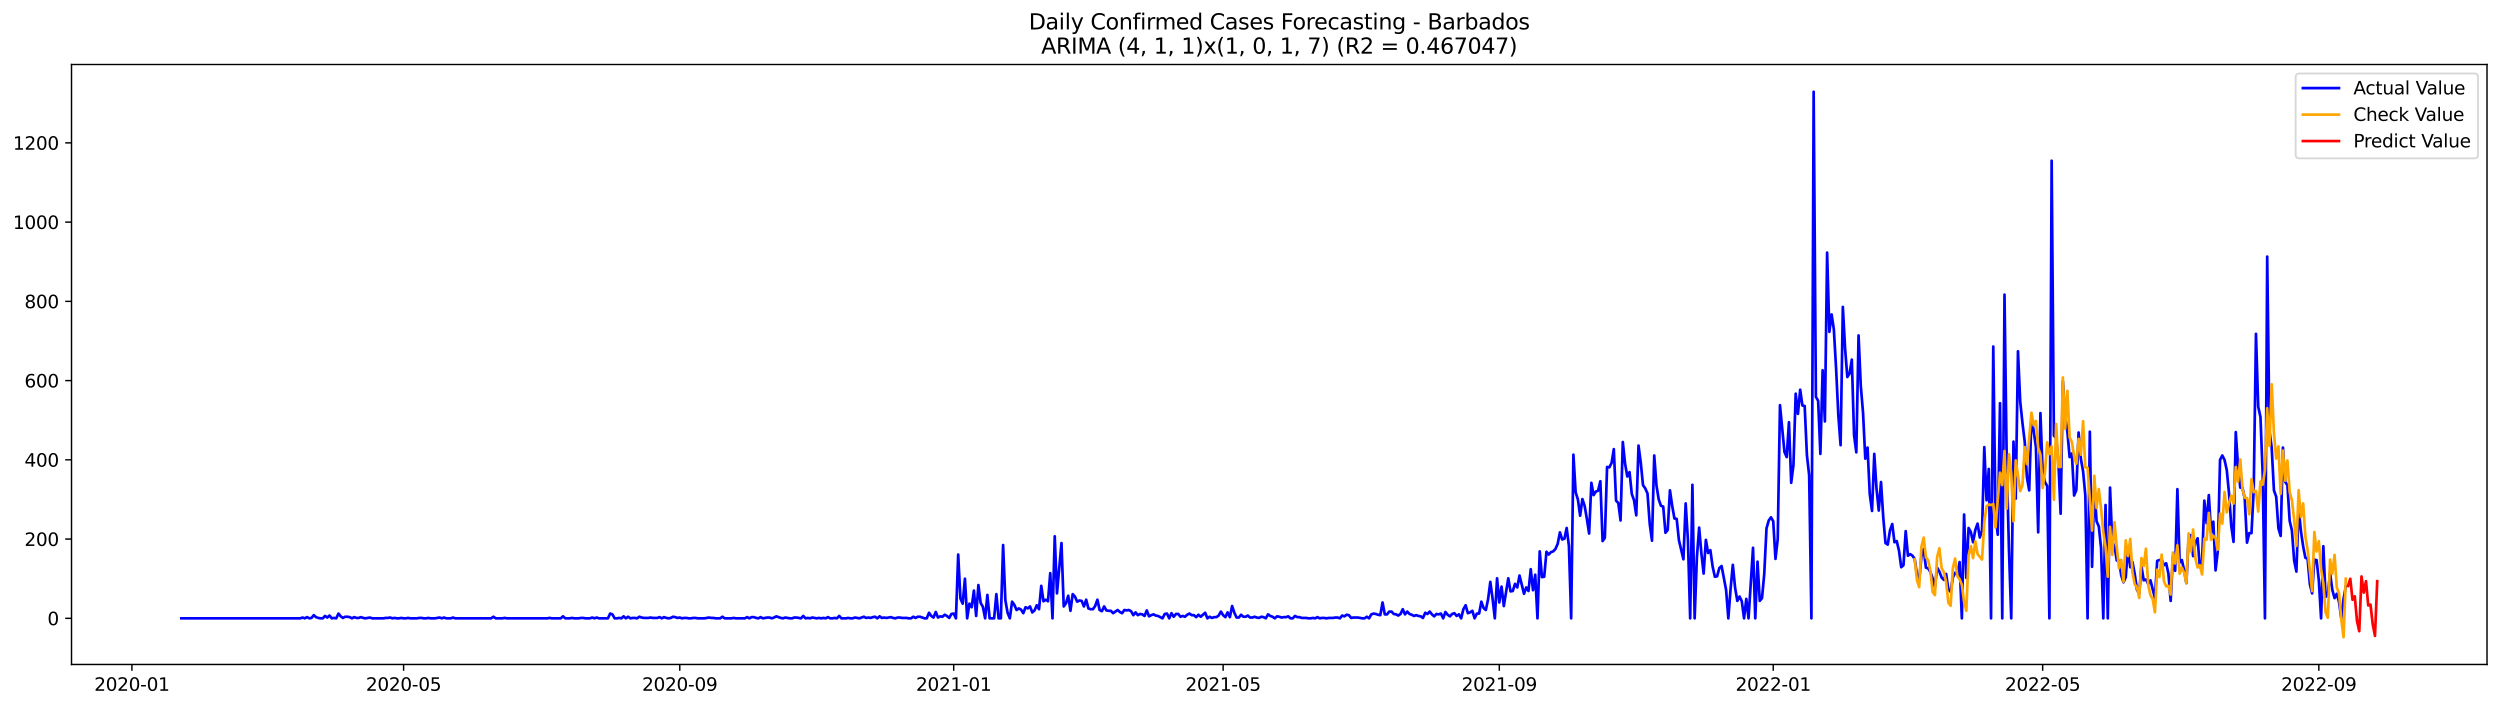 <?xml version="1.0" encoding="utf-8" standalone="no"?>
<!DOCTYPE svg PUBLIC "-//W3C//DTD SVG 1.1//EN"
  "http://www.w3.org/Graphics/SVG/1.1/DTD/svg11.dtd">
<svg xmlns:xlink="http://www.w3.org/1999/xlink" width="1386.05pt" height="392.274pt" viewBox="0 0 1386.05 392.274" xmlns="http://www.w3.org/2000/svg" version="1.1">
 <defs>
  <style type="text/css">*{stroke-linejoin: round; stroke-linecap: butt}</style>
 </defs>
 <g id="figure_1">
  <g id="patch_1">
   <path d="M 0 392.274 
L 1386.05 392.274 
L 1386.05 0 
L 0 0 
z
" style="fill: #ffffff"/>
  </g>
  <g id="axes_1">
   <g id="patch_2">
    <path d="M 39.65 368.396 
L 1378.85 368.396 
L 1378.85 35.755 
L 39.65 35.755 
z
" style="fill: #ffffff"/>
   </g>
   <g id="matplotlib.axis_1">
    <g id="xtick_1">
     <g id="line2d_1">
      <defs>
       <path id="mc0436570ff" d="M 0 0 
L 0 3.5 
" style="stroke: #000000; stroke-width: 0.8"/>
      </defs>
      <g>
       <use xlink:href="#mc0436570ff" x="73.136" y="368.396" style="stroke: #000000; stroke-width: 0.8"/>
      </g>
     </g>
     <g id="text_1">
      <!-- 2020-01 -->
      <g transform="translate(52.245 382.994)scale(0.1 -0.1)">
       <defs>
        <path id="DejaVuSans-32" d="M 1228 531 
L 3431 531 
L 3431 0 
L 469 0 
L 469 531 
Q 828 903 1448 1529 
Q 2069 2156 2228 2338 
Q 2531 2678 2651 2914 
Q 2772 3150 2772 3378 
Q 2772 3750 2511 3984 
Q 2250 4219 1831 4219 
Q 1534 4219 1204 4116 
Q 875 4013 500 3803 
L 500 4441 
Q 881 4594 1212 4672 
Q 1544 4750 1819 4750 
Q 2544 4750 2975 4387 
Q 3406 4025 3406 3419 
Q 3406 3131 3298 2873 
Q 3191 2616 2906 2266 
Q 2828 2175 2409 1742 
Q 1991 1309 1228 531 
z
" transform="scale(0.016)"/>
        <path id="DejaVuSans-30" d="M 2034 4250 
Q 1547 4250 1301 3770 
Q 1056 3291 1056 2328 
Q 1056 1369 1301 889 
Q 1547 409 2034 409 
Q 2525 409 2770 889 
Q 3016 1369 3016 2328 
Q 3016 3291 2770 3770 
Q 2525 4250 2034 4250 
z
M 2034 4750 
Q 2819 4750 3233 4129 
Q 3647 3509 3647 2328 
Q 3647 1150 3233 529 
Q 2819 -91 2034 -91 
Q 1250 -91 836 529 
Q 422 1150 422 2328 
Q 422 3509 836 4129 
Q 1250 4750 2034 4750 
z
" transform="scale(0.016)"/>
        <path id="DejaVuSans-2d" d="M 313 2009 
L 1997 2009 
L 1997 1497 
L 313 1497 
L 313 2009 
z
" transform="scale(0.016)"/>
        <path id="DejaVuSans-31" d="M 794 531 
L 1825 531 
L 1825 4091 
L 703 3866 
L 703 4441 
L 1819 4666 
L 2450 4666 
L 2450 531 
L 3481 531 
L 3481 0 
L 794 0 
L 794 531 
z
" transform="scale(0.016)"/>
       </defs>
       <use xlink:href="#DejaVuSans-32"/>
       <use xlink:href="#DejaVuSans-30" x="63.623"/>
       <use xlink:href="#DejaVuSans-32" x="127.246"/>
       <use xlink:href="#DejaVuSans-30" x="190.869"/>
       <use xlink:href="#DejaVuSans-2d" x="254.492"/>
       <use xlink:href="#DejaVuSans-30" x="290.576"/>
       <use xlink:href="#DejaVuSans-31" x="354.199"/>
      </g>
     </g>
    </g>
    <g id="xtick_2">
     <g id="line2d_2">
      <g>
       <use xlink:href="#mc0436570ff" x="223.762" y="368.396" style="stroke: #000000; stroke-width: 0.8"/>
      </g>
     </g>
     <g id="text_2">
      <!-- 2020-05 -->
      <g transform="translate(202.871 382.994)scale(0.1 -0.1)">
       <defs>
        <path id="DejaVuSans-35" d="M 691 4666 
L 3169 4666 
L 3169 4134 
L 1269 4134 
L 1269 2991 
Q 1406 3038 1543 3061 
Q 1681 3084 1819 3084 
Q 2600 3084 3056 2656 
Q 3513 2228 3513 1497 
Q 3513 744 3044 326 
Q 2575 -91 1722 -91 
Q 1428 -91 1123 -41 
Q 819 9 494 109 
L 494 744 
Q 775 591 1075 516 
Q 1375 441 1709 441 
Q 2250 441 2565 725 
Q 2881 1009 2881 1497 
Q 2881 1984 2565 2268 
Q 2250 2553 1709 2553 
Q 1456 2553 1204 2497 
Q 953 2441 691 2322 
L 691 4666 
z
" transform="scale(0.016)"/>
       </defs>
       <use xlink:href="#DejaVuSans-32"/>
       <use xlink:href="#DejaVuSans-30" x="63.623"/>
       <use xlink:href="#DejaVuSans-32" x="127.246"/>
       <use xlink:href="#DejaVuSans-30" x="190.869"/>
       <use xlink:href="#DejaVuSans-2d" x="254.492"/>
       <use xlink:href="#DejaVuSans-30" x="290.576"/>
       <use xlink:href="#DejaVuSans-35" x="354.199"/>
      </g>
     </g>
    </g>
    <g id="xtick_3">
     <g id="line2d_3">
      <g>
       <use xlink:href="#mc0436570ff" x="376.877" y="368.396" style="stroke: #000000; stroke-width: 0.8"/>
      </g>
     </g>
     <g id="text_3">
      <!-- 2020-09 -->
      <g transform="translate(355.986 382.994)scale(0.1 -0.1)">
       <defs>
        <path id="DejaVuSans-39" d="M 703 97 
L 703 672 
Q 941 559 1184 500 
Q 1428 441 1663 441 
Q 2288 441 2617 861 
Q 2947 1281 2994 2138 
Q 2813 1869 2534 1725 
Q 2256 1581 1919 1581 
Q 1219 1581 811 2004 
Q 403 2428 403 3163 
Q 403 3881 828 4315 
Q 1253 4750 1959 4750 
Q 2769 4750 3195 4129 
Q 3622 3509 3622 2328 
Q 3622 1225 3098 567 
Q 2575 -91 1691 -91 
Q 1453 -91 1209 -44 
Q 966 3 703 97 
z
M 1959 2075 
Q 2384 2075 2632 2365 
Q 2881 2656 2881 3163 
Q 2881 3666 2632 3958 
Q 2384 4250 1959 4250 
Q 1534 4250 1286 3958 
Q 1038 3666 1038 3163 
Q 1038 2656 1286 2365 
Q 1534 2075 1959 2075 
z
" transform="scale(0.016)"/>
       </defs>
       <use xlink:href="#DejaVuSans-32"/>
       <use xlink:href="#DejaVuSans-30" x="63.623"/>
       <use xlink:href="#DejaVuSans-32" x="127.246"/>
       <use xlink:href="#DejaVuSans-30" x="190.869"/>
       <use xlink:href="#DejaVuSans-2d" x="254.492"/>
       <use xlink:href="#DejaVuSans-30" x="290.576"/>
       <use xlink:href="#DejaVuSans-39" x="354.199"/>
      </g>
     </g>
    </g>
    <g id="xtick_4">
     <g id="line2d_4">
      <g>
       <use xlink:href="#mc0436570ff" x="528.748" y="368.396" style="stroke: #000000; stroke-width: 0.8"/>
      </g>
     </g>
     <g id="text_4">
      <!-- 2021-01 -->
      <g transform="translate(507.857 382.994)scale(0.1 -0.1)">
       <use xlink:href="#DejaVuSans-32"/>
       <use xlink:href="#DejaVuSans-30" x="63.623"/>
       <use xlink:href="#DejaVuSans-32" x="127.246"/>
       <use xlink:href="#DejaVuSans-31" x="190.869"/>
       <use xlink:href="#DejaVuSans-2d" x="254.492"/>
       <use xlink:href="#DejaVuSans-30" x="290.576"/>
       <use xlink:href="#DejaVuSans-31" x="354.199"/>
      </g>
     </g>
    </g>
    <g id="xtick_5">
     <g id="line2d_5">
      <g>
       <use xlink:href="#mc0436570ff" x="678.129" y="368.396" style="stroke: #000000; stroke-width: 0.8"/>
      </g>
     </g>
     <g id="text_5">
      <!-- 2021-05 -->
      <g transform="translate(657.238 382.994)scale(0.1 -0.1)">
       <use xlink:href="#DejaVuSans-32"/>
       <use xlink:href="#DejaVuSans-30" x="63.623"/>
       <use xlink:href="#DejaVuSans-32" x="127.246"/>
       <use xlink:href="#DejaVuSans-31" x="190.869"/>
       <use xlink:href="#DejaVuSans-2d" x="254.492"/>
       <use xlink:href="#DejaVuSans-30" x="290.576"/>
       <use xlink:href="#DejaVuSans-35" x="354.199"/>
      </g>
     </g>
    </g>
    <g id="xtick_6">
     <g id="line2d_6">
      <g>
       <use xlink:href="#mc0436570ff" x="831.244" y="368.396" style="stroke: #000000; stroke-width: 0.8"/>
      </g>
     </g>
     <g id="text_6">
      <!-- 2021-09 -->
      <g transform="translate(810.353 382.994)scale(0.1 -0.1)">
       <use xlink:href="#DejaVuSans-32"/>
       <use xlink:href="#DejaVuSans-30" x="63.623"/>
       <use xlink:href="#DejaVuSans-32" x="127.246"/>
       <use xlink:href="#DejaVuSans-31" x="190.869"/>
       <use xlink:href="#DejaVuSans-2d" x="254.492"/>
       <use xlink:href="#DejaVuSans-30" x="290.576"/>
       <use xlink:href="#DejaVuSans-39" x="354.199"/>
      </g>
     </g>
    </g>
    <g id="xtick_7">
     <g id="line2d_7">
      <g>
       <use xlink:href="#mc0436570ff" x="983.115" y="368.396" style="stroke: #000000; stroke-width: 0.8"/>
      </g>
     </g>
     <g id="text_7">
      <!-- 2022-01 -->
      <g transform="translate(962.224 382.994)scale(0.1 -0.1)">
       <use xlink:href="#DejaVuSans-32"/>
       <use xlink:href="#DejaVuSans-30" x="63.623"/>
       <use xlink:href="#DejaVuSans-32" x="127.246"/>
       <use xlink:href="#DejaVuSans-32" x="190.869"/>
       <use xlink:href="#DejaVuSans-2d" x="254.492"/>
       <use xlink:href="#DejaVuSans-30" x="290.576"/>
       <use xlink:href="#DejaVuSans-31" x="354.199"/>
      </g>
     </g>
    </g>
    <g id="xtick_8">
     <g id="line2d_8">
      <g>
       <use xlink:href="#mc0436570ff" x="1132.496" y="368.396" style="stroke: #000000; stroke-width: 0.8"/>
      </g>
     </g>
     <g id="text_8">
      <!-- 2022-05 -->
      <g transform="translate(1111.605 382.994)scale(0.1 -0.1)">
       <use xlink:href="#DejaVuSans-32"/>
       <use xlink:href="#DejaVuSans-30" x="63.623"/>
       <use xlink:href="#DejaVuSans-32" x="127.246"/>
       <use xlink:href="#DejaVuSans-32" x="190.869"/>
       <use xlink:href="#DejaVuSans-2d" x="254.492"/>
       <use xlink:href="#DejaVuSans-30" x="290.576"/>
       <use xlink:href="#DejaVuSans-35" x="354.199"/>
      </g>
     </g>
    </g>
    <g id="xtick_9">
     <g id="line2d_9">
      <g>
       <use xlink:href="#mc0436570ff" x="1285.611" y="368.396" style="stroke: #000000; stroke-width: 0.8"/>
      </g>
     </g>
     <g id="text_9">
      <!-- 2022-09 -->
      <g transform="translate(1264.72 382.994)scale(0.1 -0.1)">
       <use xlink:href="#DejaVuSans-32"/>
       <use xlink:href="#DejaVuSans-30" x="63.623"/>
       <use xlink:href="#DejaVuSans-32" x="127.246"/>
       <use xlink:href="#DejaVuSans-32" x="190.869"/>
       <use xlink:href="#DejaVuSans-2d" x="254.492"/>
       <use xlink:href="#DejaVuSans-30" x="290.576"/>
       <use xlink:href="#DejaVuSans-39" x="354.199"/>
      </g>
     </g>
    </g>
   </g>
   <g id="matplotlib.axis_2">
    <g id="ytick_1">
     <g id="line2d_10">
      <defs>
       <path id="m253ad027bd" d="M 0 0 
L -3.5 0 
" style="stroke: #000000; stroke-width: 0.8"/>
      </defs>
      <g>
       <use xlink:href="#m253ad027bd" x="39.65" y="342.812" style="stroke: #000000; stroke-width: 0.8"/>
      </g>
     </g>
     <g id="text_10">
      <!-- 0 -->
      <g transform="translate(26.288 346.612)scale(0.1 -0.1)">
       <use xlink:href="#DejaVuSans-30"/>
      </g>
     </g>
    </g>
    <g id="ytick_2">
     <g id="line2d_11">
      <g>
       <use xlink:href="#m253ad027bd" x="39.65" y="298.879" style="stroke: #000000; stroke-width: 0.8"/>
      </g>
     </g>
     <g id="text_11">
      <!-- 200 -->
      <g transform="translate(13.562 302.678)scale(0.1 -0.1)">
       <use xlink:href="#DejaVuSans-32"/>
       <use xlink:href="#DejaVuSans-30" x="63.623"/>
       <use xlink:href="#DejaVuSans-30" x="127.246"/>
      </g>
     </g>
    </g>
    <g id="ytick_3">
     <g id="line2d_12">
      <g>
       <use xlink:href="#m253ad027bd" x="39.65" y="254.946" style="stroke: #000000; stroke-width: 0.8"/>
      </g>
     </g>
     <g id="text_12">
      <!-- 400 -->
      <g transform="translate(13.562 258.745)scale(0.1 -0.1)">
       <defs>
        <path id="DejaVuSans-34" d="M 2419 4116 
L 825 1625 
L 2419 1625 
L 2419 4116 
z
M 2253 4666 
L 3047 4666 
L 3047 1625 
L 3713 1625 
L 3713 1100 
L 3047 1100 
L 3047 0 
L 2419 0 
L 2419 1100 
L 313 1100 
L 313 1709 
L 2253 4666 
z
" transform="scale(0.016)"/>
       </defs>
       <use xlink:href="#DejaVuSans-34"/>
       <use xlink:href="#DejaVuSans-30" x="63.623"/>
       <use xlink:href="#DejaVuSans-30" x="127.246"/>
      </g>
     </g>
    </g>
    <g id="ytick_4">
     <g id="line2d_13">
      <g>
       <use xlink:href="#m253ad027bd" x="39.65" y="211.012" style="stroke: #000000; stroke-width: 0.8"/>
      </g>
     </g>
     <g id="text_13">
      <!-- 600 -->
      <g transform="translate(13.562 214.812)scale(0.1 -0.1)">
       <defs>
        <path id="DejaVuSans-36" d="M 2113 2584 
Q 1688 2584 1439 2293 
Q 1191 2003 1191 1497 
Q 1191 994 1439 701 
Q 1688 409 2113 409 
Q 2538 409 2786 701 
Q 3034 994 3034 1497 
Q 3034 2003 2786 2293 
Q 2538 2584 2113 2584 
z
M 3366 4563 
L 3366 3988 
Q 3128 4100 2886 4159 
Q 2644 4219 2406 4219 
Q 1781 4219 1451 3797 
Q 1122 3375 1075 2522 
Q 1259 2794 1537 2939 
Q 1816 3084 2150 3084 
Q 2853 3084 3261 2657 
Q 3669 2231 3669 1497 
Q 3669 778 3244 343 
Q 2819 -91 2113 -91 
Q 1303 -91 875 529 
Q 447 1150 447 2328 
Q 447 3434 972 4092 
Q 1497 4750 2381 4750 
Q 2619 4750 2861 4703 
Q 3103 4656 3366 4563 
z
" transform="scale(0.016)"/>
       </defs>
       <use xlink:href="#DejaVuSans-36"/>
       <use xlink:href="#DejaVuSans-30" x="63.623"/>
       <use xlink:href="#DejaVuSans-30" x="127.246"/>
      </g>
     </g>
    </g>
    <g id="ytick_5">
     <g id="line2d_14">
      <g>
       <use xlink:href="#m253ad027bd" x="39.65" y="167.079" style="stroke: #000000; stroke-width: 0.8"/>
      </g>
     </g>
     <g id="text_14">
      <!-- 800 -->
      <g transform="translate(13.562 170.878)scale(0.1 -0.1)">
       <defs>
        <path id="DejaVuSans-38" d="M 2034 2216 
Q 1584 2216 1326 1975 
Q 1069 1734 1069 1313 
Q 1069 891 1326 650 
Q 1584 409 2034 409 
Q 2484 409 2743 651 
Q 3003 894 3003 1313 
Q 3003 1734 2745 1975 
Q 2488 2216 2034 2216 
z
M 1403 2484 
Q 997 2584 770 2862 
Q 544 3141 544 3541 
Q 544 4100 942 4425 
Q 1341 4750 2034 4750 
Q 2731 4750 3128 4425 
Q 3525 4100 3525 3541 
Q 3525 3141 3298 2862 
Q 3072 2584 2669 2484 
Q 3125 2378 3379 2068 
Q 3634 1759 3634 1313 
Q 3634 634 3220 271 
Q 2806 -91 2034 -91 
Q 1263 -91 848 271 
Q 434 634 434 1313 
Q 434 1759 690 2068 
Q 947 2378 1403 2484 
z
M 1172 3481 
Q 1172 3119 1398 2916 
Q 1625 2713 2034 2713 
Q 2441 2713 2670 2916 
Q 2900 3119 2900 3481 
Q 2900 3844 2670 4047 
Q 2441 4250 2034 4250 
Q 1625 4250 1398 4047 
Q 1172 3844 1172 3481 
z
" transform="scale(0.016)"/>
       </defs>
       <use xlink:href="#DejaVuSans-38"/>
       <use xlink:href="#DejaVuSans-30" x="63.623"/>
       <use xlink:href="#DejaVuSans-30" x="127.246"/>
      </g>
     </g>
    </g>
    <g id="ytick_6">
     <g id="line2d_15">
      <g>
       <use xlink:href="#m253ad027bd" x="39.65" y="123.146" style="stroke: #000000; stroke-width: 0.8"/>
      </g>
     </g>
     <g id="text_15">
      <!-- 1000 -->
      <g transform="translate(7.2 126.945)scale(0.1 -0.1)">
       <use xlink:href="#DejaVuSans-31"/>
       <use xlink:href="#DejaVuSans-30" x="63.623"/>
       <use xlink:href="#DejaVuSans-30" x="127.246"/>
       <use xlink:href="#DejaVuSans-30" x="190.869"/>
      </g>
     </g>
    </g>
    <g id="ytick_7">
     <g id="line2d_16">
      <g>
       <use xlink:href="#m253ad027bd" x="39.65" y="79.212" style="stroke: #000000; stroke-width: 0.8"/>
      </g>
     </g>
     <g id="text_16">
      <!-- 1200 -->
      <g transform="translate(7.2 83.012)scale(0.1 -0.1)">
       <use xlink:href="#DejaVuSans-31"/>
       <use xlink:href="#DejaVuSans-32" x="63.623"/>
       <use xlink:href="#DejaVuSans-30" x="127.246"/>
       <use xlink:href="#DejaVuSans-30" x="190.869"/>
      </g>
     </g>
    </g>
   </g>
   <g id="line2d_17">
    <path d="M 100.523 342.812 
L 166.499 342.812 
L 167.744 342.373 
L 168.989 342.812 
L 170.234 342.153 
L 171.479 342.812 
L 172.724 342.593 
L 173.968 341.055 
L 175.213 342.153 
L 176.458 342.593 
L 177.703 342.812 
L 178.948 342.812 
L 180.193 341.494 
L 181.437 342.373 
L 182.682 341.275 
L 183.927 342.812 
L 185.172 342.593 
L 186.417 342.812 
L 187.662 340.176 
L 188.906 341.714 
L 190.151 342.593 
L 191.396 341.934 
L 192.641 341.934 
L 193.886 342.153 
L 195.131 342.812 
L 196.375 342.153 
L 197.62 342.593 
L 198.865 342.593 
L 200.11 342.153 
L 201.355 342.593 
L 202.6 342.812 
L 205.089 342.373 
L 206.334 342.812 
L 212.558 342.812 
L 213.803 342.593 
L 215.048 342.593 
L 216.293 342.373 
L 217.538 342.812 
L 218.783 342.593 
L 220.027 342.812 
L 221.272 342.812 
L 222.517 342.593 
L 223.762 342.812 
L 225.007 342.812 
L 226.252 342.593 
L 227.497 342.812 
L 231.231 342.812 
L 232.476 342.593 
L 233.721 342.593 
L 234.966 342.812 
L 236.21 342.812 
L 237.455 342.593 
L 238.7 342.812 
L 241.19 342.812 
L 243.679 342.373 
L 244.924 342.812 
L 246.169 342.373 
L 247.414 342.812 
L 249.904 342.812 
L 251.148 342.373 
L 252.393 342.812 
L 272.311 342.812 
L 273.556 341.934 
L 274.8 342.812 
L 278.535 342.812 
L 279.78 342.593 
L 281.025 342.812 
L 303.432 342.812 
L 304.677 342.593 
L 305.921 342.812 
L 310.901 342.812 
L 312.146 341.714 
L 313.391 342.812 
L 315.88 342.812 
L 317.125 342.593 
L 318.37 342.812 
L 320.86 342.812 
L 322.104 342.593 
L 323.349 342.593 
L 324.594 342.812 
L 327.084 342.812 
L 328.329 342.373 
L 329.573 342.812 
L 330.818 342.373 
L 332.063 342.812 
L 337.043 342.812 
L 338.287 340.176 
L 339.532 340.616 
L 340.777 342.812 
L 342.022 342.812 
L 343.267 342.593 
L 344.512 342.812 
L 345.756 341.714 
L 347.001 342.812 
L 348.246 341.934 
L 349.491 342.812 
L 350.736 342.593 
L 351.981 342.593 
L 353.225 342.812 
L 354.47 341.934 
L 355.715 342.373 
L 356.96 342.593 
L 359.45 342.593 
L 360.695 342.373 
L 361.939 342.593 
L 364.429 342.593 
L 365.674 342.153 
L 366.919 342.812 
L 368.164 342.153 
L 369.408 342.593 
L 370.653 342.812 
L 371.898 342.593 
L 373.143 341.934 
L 374.388 342.153 
L 375.633 342.593 
L 376.877 342.373 
L 378.122 342.812 
L 379.367 342.593 
L 380.612 342.593 
L 381.857 342.812 
L 383.102 342.812 
L 384.346 342.593 
L 385.591 342.593 
L 386.836 342.812 
L 390.571 342.812 
L 393.06 342.373 
L 394.305 342.593 
L 395.55 342.593 
L 396.795 342.812 
L 399.285 342.812 
L 400.529 341.934 
L 401.774 342.812 
L 405.509 342.812 
L 406.754 342.593 
L 407.998 342.812 
L 412.978 342.812 
L 414.223 342.153 
L 415.468 342.812 
L 416.712 342.153 
L 417.957 342.153 
L 419.202 342.593 
L 420.447 342.812 
L 421.692 342.153 
L 422.937 342.812 
L 425.426 342.373 
L 426.671 342.373 
L 427.916 342.812 
L 429.161 342.373 
L 430.406 341.714 
L 432.895 342.593 
L 434.14 342.812 
L 435.385 342.373 
L 437.875 342.812 
L 439.119 342.812 
L 440.364 342.373 
L 441.609 342.373 
L 444.099 342.812 
L 445.344 341.494 
L 446.589 342.812 
L 447.833 342.593 
L 449.078 342.812 
L 450.323 342.373 
L 452.813 342.812 
L 454.058 342.593 
L 455.302 342.812 
L 456.547 342.593 
L 457.792 342.812 
L 459.037 342.153 
L 460.282 342.812 
L 461.527 342.812 
L 462.771 342.593 
L 464.016 342.812 
L 465.261 341.494 
L 466.506 342.812 
L 468.996 342.812 
L 470.241 342.593 
L 471.485 342.812 
L 472.73 342.812 
L 473.975 342.373 
L 476.465 342.812 
L 478.954 341.934 
L 480.199 342.593 
L 481.444 342.373 
L 482.689 342.593 
L 483.934 342.153 
L 485.179 341.934 
L 486.423 342.812 
L 487.668 341.714 
L 488.913 342.593 
L 490.158 342.373 
L 491.403 342.593 
L 493.892 342.153 
L 495.137 342.593 
L 496.382 342.812 
L 497.627 342.373 
L 498.872 342.373 
L 500.117 342.593 
L 502.606 342.593 
L 503.851 342.812 
L 505.096 342.812 
L 506.341 341.934 
L 507.586 342.593 
L 508.831 341.934 
L 510.075 341.934 
L 512.565 342.812 
L 513.81 342.812 
L 515.055 339.737 
L 516.3 341.494 
L 517.544 342.373 
L 518.789 339.298 
L 520.034 342.373 
L 521.279 341.714 
L 522.524 341.934 
L 523.769 340.835 
L 525.014 341.494 
L 526.258 342.593 
L 527.503 340.396 
L 528.748 340.176 
L 529.993 342.812 
L 531.238 307.446 
L 532.483 331.829 
L 533.727 334.685 
L 534.972 320.846 
L 536.217 342.812 
L 537.462 334.685 
L 538.707 336.662 
L 539.952 327.436 
L 541.196 341.494 
L 542.441 324.36 
L 543.686 334.245 
L 544.931 336.442 
L 546.176 342.812 
L 547.421 329.852 
L 548.666 342.812 
L 551.155 342.812 
L 552.4 329.413 
L 553.645 342.812 
L 554.89 342.812 
L 556.135 302.174 
L 557.379 332.708 
L 558.624 339.737 
L 559.869 342.812 
L 561.114 333.586 
L 562.359 335.344 
L 563.604 338.199 
L 564.848 337.321 
L 566.093 337.98 
L 567.338 339.957 
L 568.583 336.662 
L 569.828 337.321 
L 571.073 336.222 
L 572.317 339.517 
L 573.562 338.419 
L 574.807 335.563 
L 576.052 337.76 
L 577.297 324.8 
L 578.542 333.367 
L 579.787 332.488 
L 581.031 333.367 
L 582.276 317.77 
L 583.521 342.812 
L 584.766 297.341 
L 586.011 328.973 
L 588.5 301.076 
L 589.745 336.222 
L 590.99 334.465 
L 592.235 330.291 
L 593.48 338.639 
L 594.725 329.413 
L 595.969 330.731 
L 597.214 333.586 
L 598.459 332.927 
L 599.704 333.147 
L 600.949 336.222 
L 602.194 332.488 
L 603.439 337.321 
L 604.683 337.76 
L 605.928 337.76 
L 607.173 336.003 
L 608.418 332.488 
L 609.663 338.199 
L 610.908 338.858 
L 612.152 336.222 
L 613.397 338.419 
L 614.642 338.639 
L 615.887 338.639 
L 617.132 339.957 
L 619.621 338.199 
L 620.866 339.298 
L 622.111 339.957 
L 623.356 338.199 
L 624.601 338.419 
L 625.846 338.199 
L 627.09 338.858 
L 628.335 341.055 
L 629.58 339.517 
L 630.825 341.055 
L 632.07 340.396 
L 633.315 340.616 
L 634.56 341.494 
L 635.804 338.419 
L 637.049 341.714 
L 638.294 341.055 
L 639.539 340.616 
L 640.784 341.275 
L 642.029 341.494 
L 644.518 342.812 
L 645.763 340.396 
L 647.008 340.176 
L 648.253 342.812 
L 649.498 339.957 
L 650.742 341.934 
L 651.987 340.396 
L 653.232 340.396 
L 654.477 341.934 
L 655.722 341.494 
L 656.967 341.934 
L 658.212 340.835 
L 659.456 340.176 
L 660.701 341.055 
L 661.946 341.055 
L 663.191 342.153 
L 664.436 340.835 
L 665.681 341.934 
L 668.17 339.737 
L 669.415 342.812 
L 670.66 341.934 
L 671.905 342.593 
L 673.15 342.153 
L 674.394 342.153 
L 675.639 341.275 
L 676.884 339.078 
L 678.129 341.055 
L 679.374 342.153 
L 680.619 339.517 
L 681.863 342.153 
L 683.108 336.003 
L 684.353 339.737 
L 685.598 342.373 
L 686.843 342.373 
L 688.088 340.835 
L 689.333 341.934 
L 690.577 341.934 
L 691.822 341.275 
L 693.067 342.373 
L 694.312 342.373 
L 695.557 341.934 
L 696.802 342.373 
L 698.046 342.593 
L 699.291 341.934 
L 700.536 342.153 
L 701.781 342.812 
L 703.026 340.616 
L 704.271 341.494 
L 705.515 341.934 
L 706.76 342.812 
L 708.005 341.714 
L 709.25 341.934 
L 710.495 342.373 
L 711.74 342.153 
L 712.985 342.153 
L 714.229 341.714 
L 715.474 342.812 
L 716.719 342.812 
L 717.964 341.494 
L 719.209 342.153 
L 720.454 342.153 
L 721.698 342.593 
L 724.188 342.593 
L 725.433 342.812 
L 726.678 342.812 
L 727.923 342.593 
L 729.167 342.812 
L 730.412 342.153 
L 731.657 342.812 
L 732.902 342.593 
L 734.147 342.593 
L 735.392 342.812 
L 736.637 342.593 
L 739.126 342.593 
L 740.371 342.373 
L 741.616 342.373 
L 742.861 342.812 
L 744.106 341.275 
L 745.35 341.714 
L 746.595 340.835 
L 747.84 341.055 
L 749.085 342.593 
L 750.33 342.373 
L 752.819 342.373 
L 755.309 342.812 
L 756.554 342.812 
L 757.799 341.934 
L 759.044 342.812 
L 760.288 340.616 
L 761.533 340.176 
L 762.778 340.396 
L 764.023 340.835 
L 765.268 341.055 
L 766.513 334.026 
L 767.758 340.616 
L 769.002 340.616 
L 770.247 339.078 
L 771.492 339.078 
L 772.737 340.396 
L 773.982 340.616 
L 775.227 341.275 
L 776.471 340.396 
L 777.716 337.76 
L 778.961 340.616 
L 780.206 339.078 
L 781.451 340.396 
L 782.696 340.835 
L 783.94 341.494 
L 785.185 341.055 
L 786.43 341.494 
L 787.675 341.714 
L 788.92 342.593 
L 790.165 339.737 
L 791.41 340.396 
L 792.654 339.078 
L 793.899 340.616 
L 795.144 341.714 
L 796.389 340.396 
L 797.634 340.616 
L 798.879 340.176 
L 800.123 342.812 
L 801.368 339.298 
L 802.613 340.835 
L 803.858 341.714 
L 805.103 340.396 
L 806.348 339.957 
L 807.592 341.494 
L 808.837 340.616 
L 810.082 342.812 
L 811.327 337.76 
L 812.572 335.563 
L 813.817 339.957 
L 815.061 339.517 
L 816.306 338.639 
L 817.551 342.812 
L 818.796 340.176 
L 820.041 340.176 
L 821.286 333.586 
L 822.531 337.101 
L 823.775 338.199 
L 825.02 332.268 
L 826.265 322.603 
L 827.51 331.829 
L 828.755 342.812 
L 830 320.626 
L 831.244 334.026 
L 832.489 325.239 
L 833.734 336.003 
L 836.224 320.626 
L 837.469 327.875 
L 838.713 327.655 
L 839.958 323.701 
L 841.203 325.678 
L 842.448 319.088 
L 844.938 329.193 
L 846.183 325.678 
L 847.427 327.655 
L 848.672 315.574 
L 849.917 327.216 
L 851.162 318.649 
L 852.407 342.812 
L 853.652 305.689 
L 854.896 319.967 
L 856.141 319.747 
L 857.386 305.908 
L 858.631 307.446 
L 859.876 306.128 
L 861.121 305.689 
L 862.365 304.371 
L 863.61 301.515 
L 864.855 295.145 
L 866.1 299.099 
L 867.345 298.659 
L 868.59 292.728 
L 869.834 302.613 
L 871.079 342.812 
L 872.324 252.09 
L 873.569 272.958 
L 874.814 276.912 
L 876.059 285.919 
L 877.304 276.693 
L 878.548 280.427 
L 879.793 287.676 
L 881.038 295.804 
L 882.283 267.686 
L 883.528 274.496 
L 884.773 272.519 
L 886.017 272.08 
L 887.262 266.808 
L 888.507 299.977 
L 889.752 298.22 
L 890.997 258.9 
L 892.242 259.119 
L 893.486 256.703 
L 894.731 249.015 
L 895.976 277.571 
L 897.221 278.889 
L 898.466 288.555 
L 899.711 245.061 
L 900.956 256.923 
L 902.2 264.172 
L 903.445 261.755 
L 904.69 273.837 
L 905.935 277.352 
L 907.18 285.699 
L 908.425 247.038 
L 909.669 256.483 
L 910.914 269.004 
L 912.159 270.762 
L 913.404 273.617 
L 914.649 290.532 
L 915.894 299.758 
L 917.138 252.529 
L 918.383 269.224 
L 919.628 276.912 
L 920.873 280.427 
L 922.118 280.866 
L 923.363 295.364 
L 924.608 293.827 
L 925.852 271.86 
L 927.097 280.427 
L 928.342 287.456 
L 929.587 287.676 
L 930.832 299.538 
L 933.321 310.082 
L 934.566 279.109 
L 935.811 299.318 
L 937.056 342.812 
L 938.301 268.785 
L 939.546 342.812 
L 940.79 308.984 
L 942.035 292.509 
L 943.28 306.787 
L 944.525 317.99 
L 945.77 299.318 
L 947.015 306.567 
L 948.259 305.03 
L 949.504 314.036 
L 950.749 319.747 
L 951.994 319.528 
L 953.239 314.915 
L 954.484 313.816 
L 956.973 326.996 
L 958.218 342.812 
L 959.463 326.557 
L 960.708 313.157 
L 961.953 325.678 
L 963.198 333.147 
L 964.442 330.731 
L 965.687 333.367 
L 966.932 342.812 
L 968.177 332.049 
L 969.422 342.812 
L 971.911 303.712 
L 973.156 342.812 
L 974.401 311.4 
L 975.646 333.147 
L 976.891 331.609 
L 978.136 318.21 
L 979.381 292.948 
L 980.625 288.555 
L 981.87 286.797 
L 983.115 288.994 
L 984.36 309.862 
L 985.605 298.879 
L 986.85 224.632 
L 989.339 250.552 
L 990.584 253.408 
L 991.829 234.077 
L 993.074 267.686 
L 994.319 257.801 
L 995.563 218.261 
L 996.808 229.464 
L 998.053 216.065 
L 999.298 224.851 
L 1000.543 225.071 
L 1001.788 252.31 
L 1003.032 263.513 
L 1004.277 342.812 
L 1005.522 50.876 
L 1006.767 220.019 
L 1008.012 222.215 
L 1009.257 251.651 
L 1010.502 205.301 
L 1011.746 233.638 
L 1012.991 140.06 
L 1014.236 183.993 
L 1015.481 174.328 
L 1016.726 182.675 
L 1017.971 204.422 
L 1019.215 230.343 
L 1020.46 246.818 
L 1021.705 170.154 
L 1022.95 193.219 
L 1024.195 209.035 
L 1025.44 207.058 
L 1026.684 199.37 
L 1027.929 241.326 
L 1029.174 250.772 
L 1030.419 185.97 
L 1031.664 214.088 
L 1032.909 228.805 
L 1034.154 254.287 
L 1035.398 248.136 
L 1036.643 274.057 
L 1037.888 283.283 
L 1039.133 251.651 
L 1040.378 270.981 
L 1041.623 283.063 
L 1042.867 267.247 
L 1044.112 286.797 
L 1045.357 301.076 
L 1046.602 301.954 
L 1047.847 294.046 
L 1049.092 290.532 
L 1050.336 300.636 
L 1051.581 299.977 
L 1052.826 305.249 
L 1054.071 314.475 
L 1055.316 313.377 
L 1056.561 294.486 
L 1057.805 308.105 
L 1059.05 307.226 
L 1060.295 308.105 
L 1061.54 309.862 
L 1062.785 318.429 
L 1064.03 321.724 
L 1065.275 308.544 
L 1066.519 304.371 
L 1067.764 314.695 
L 1069.009 315.134 
L 1070.254 317.111 
L 1071.499 320.626 
L 1072.744 325.459 
L 1073.988 314.695 
L 1075.233 316.892 
L 1076.478 320.187 
L 1077.723 321.505 
L 1078.968 318.21 
L 1080.213 326.777 
L 1081.457 328.095 
L 1082.702 320.187 
L 1083.947 317.551 
L 1085.192 318.649 
L 1086.437 311.62 
L 1087.682 342.812 
L 1088.927 285.26 
L 1090.171 320.406 
L 1091.416 292.728 
L 1092.661 294.925 
L 1093.906 300.636 
L 1095.151 293.827 
L 1096.396 290.312 
L 1097.64 298 
L 1098.885 294.046 
L 1100.13 247.916 
L 1101.375 277.352 
L 1102.62 259.998 
L 1103.865 342.812 
L 1105.109 192.121 
L 1106.354 285.479 
L 1107.599 296.463 
L 1108.844 223.533 
L 1110.089 342.812 
L 1111.334 163.345 
L 1112.579 256.703 
L 1113.823 305.249 
L 1115.068 342.812 
L 1116.313 244.841 
L 1117.558 276.473 
L 1118.803 194.757 
L 1120.048 222.655 
L 1121.292 234.517 
L 1122.537 244.841 
L 1123.782 264.831 
L 1125.027 271.86 
L 1126.272 231.661 
L 1127.517 238.91 
L 1128.761 247.916 
L 1130.006 295.145 
L 1131.251 229.025 
L 1132.496 261.755 
L 1133.741 267.247 
L 1134.986 269.444 
L 1136.23 342.812 
L 1137.475 89.097 
L 1138.72 241.546 
L 1139.965 242.864 
L 1141.21 256.264 
L 1142.455 284.82 
L 1143.7 211.452 
L 1144.944 230.123 
L 1146.189 239.349 
L 1147.434 253.408 
L 1148.679 251.431 
L 1149.924 274.716 
L 1151.169 271.64 
L 1152.413 239.789 
L 1153.658 254.287 
L 1154.903 261.316 
L 1156.148 274.716 
L 1157.393 342.812 
L 1158.638 239.349 
L 1159.882 314.256 
L 1161.127 269.444 
L 1162.372 288.994 
L 1163.617 291.85 
L 1164.862 303.712 
L 1166.107 342.812 
L 1167.352 279.988 
L 1168.596 342.812 
L 1169.841 270.322 
L 1171.086 300.636 
L 1172.331 302.833 
L 1173.576 310.741 
L 1174.821 310.961 
L 1176.065 319.088 
L 1177.31 322.823 
L 1178.555 319.967 
L 1179.8 303.712 
L 1181.045 314.475 
L 1182.29 311.62 
L 1183.534 318.21 
L 1184.779 326.996 
L 1186.024 328.973 
L 1187.269 314.036 
L 1188.514 321.724 
L 1189.759 321.285 
L 1191.003 323.701 
L 1192.248 321.724 
L 1194.738 331.609 
L 1195.983 310.961 
L 1197.228 310.521 
L 1198.473 310.302 
L 1199.717 313.377 
L 1200.962 312.279 
L 1202.207 317.99 
L 1203.452 333.147 
L 1204.697 308.764 
L 1205.942 316.452 
L 1207.186 271.201 
L 1208.431 311.839 
L 1209.676 310.521 
L 1210.921 316.233 
L 1212.166 323.262 
L 1213.411 298.44 
L 1214.655 296.682 
L 1215.9 308.325 
L 1217.145 300.856 
L 1218.39 298.44 
L 1219.635 314.475 
L 1220.88 311.18 
L 1222.125 277.571 
L 1223.369 290.092 
L 1224.614 274.496 
L 1225.859 295.145 
L 1227.104 289.214 
L 1228.349 316.233 
L 1229.594 305.469 
L 1230.838 254.946 
L 1232.083 252.529 
L 1233.328 254.946 
L 1234.573 260.657 
L 1235.818 273.617 
L 1237.063 291.63 
L 1238.307 300.417 
L 1239.552 239.569 
L 1240.797 258.46 
L 1242.042 270.322 
L 1243.287 270.542 
L 1244.532 276.473 
L 1245.776 300.856 
L 1247.021 295.584 
L 1248.266 295.584 
L 1249.511 271.421 
L 1250.756 185.092 
L 1252.001 225.51 
L 1253.246 231.222 
L 1254.49 263.293 
L 1255.735 342.812 
L 1256.98 142.257 
L 1258.225 238.69 
L 1259.47 248.136 
L 1260.715 271.86 
L 1261.959 275.375 
L 1263.204 292.948 
L 1264.449 297.122 
L 1265.694 248.136 
L 1266.939 267.027 
L 1268.184 269.004 
L 1269.428 288.774 
L 1270.673 294.046 
L 1271.918 310.741 
L 1273.163 316.892 
L 1274.408 281.306 
L 1275.653 294.266 
L 1276.898 302.833 
L 1278.142 309.203 
L 1279.387 309.862 
L 1280.632 323.921 
L 1281.877 328.973 
L 1283.122 310.302 
L 1284.367 310.521 
L 1285.611 321.944 
L 1286.856 342.812 
L 1288.101 302.833 
L 1289.346 330.95 
L 1290.591 329.852 
L 1291.836 317.77 
L 1293.08 326.996 
L 1294.325 331.609 
L 1295.57 329.193 
L 1296.815 333.806 
L 1298.06 342.812 
L 1299.305 332.049 
L 1300.549 325.239 
L 1300.549 325.239 
" clip-path="url(#pdfa59ceaab)" style="fill: none; stroke: #0000ff; stroke-width: 1.5; stroke-linecap: square"/>
   </g>
   <g id="line2d_18">
    <path d="M 1061.54 310.05 
L 1062.785 321.601 
L 1064.03 325.535 
L 1065.275 303.133 
L 1066.519 298.061 
L 1067.764 308.976 
L 1069.009 310.631 
L 1070.254 316.567 
L 1071.499 328.211 
L 1072.744 329.947 
L 1073.988 308.824 
L 1075.233 303.95 
L 1076.478 314.981 
L 1077.723 317.255 
L 1078.968 322.68 
L 1080.213 334.191 
L 1081.457 335.83 
L 1082.702 314.971 
L 1083.947 309.693 
L 1085.192 319.433 
L 1086.437 321.098 
L 1087.682 324.201 
L 1088.927 333.62 
L 1090.171 338.619 
L 1091.416 307.941 
L 1092.661 302.766 
L 1093.906 309.423 
L 1095.151 300.148 
L 1096.396 307.209 
L 1098.885 310.21 
L 1100.13 289.47 
L 1101.375 280.661 
L 1102.62 279.674 
L 1103.865 280.019 
L 1105.109 279.438 
L 1106.354 292.384 
L 1108.844 262.048 
L 1110.089 268.921 
L 1111.334 250.056 
L 1112.579 282.032 
L 1113.823 251.82 
L 1115.068 262.687 
L 1116.313 289.043 
L 1117.558 255.282 
L 1120.048 272.251 
L 1121.292 268.944 
L 1122.537 247.916 
L 1123.782 257.298 
L 1126.272 228.808 
L 1127.517 235.823 
L 1128.761 233.367 
L 1130.006 248.24 
L 1131.251 252.002 
L 1132.496 270.549 
L 1133.741 261.99 
L 1134.986 245.238 
L 1136.23 251.75 
L 1137.475 247.447 
L 1138.72 277.066 
L 1139.965 235.084 
L 1141.21 258.852 
L 1142.455 258.925 
L 1143.7 209.261 
L 1144.944 237.699 
L 1146.189 216.692 
L 1147.434 242.565 
L 1148.679 245.125 
L 1149.924 252.97 
L 1151.169 257.084 
L 1152.413 243.293 
L 1153.658 252.103 
L 1154.903 233.57 
L 1156.148 259.102 
L 1157.393 259.344 
L 1159.882 294.165 
L 1161.127 263.791 
L 1162.372 281.643 
L 1163.617 271.164 
L 1164.862 281.889 
L 1166.107 295.138 
L 1167.352 303.097 
L 1168.596 319.736 
L 1169.841 292.092 
L 1171.086 307.626 
L 1172.331 289.557 
L 1173.576 303.565 
L 1174.821 314.976 
L 1176.065 310.417 
L 1177.31 322.531 
L 1178.555 299.595 
L 1179.8 308.264 
L 1181.045 298.768 
L 1182.29 317.354 
L 1183.534 324.011 
L 1184.779 325.663 
L 1186.024 331.474 
L 1187.269 309.349 
L 1188.514 313.833 
L 1189.759 304.182 
L 1191.003 324.303 
L 1192.248 329.993 
L 1193.493 332.18 
L 1194.738 339.488 
L 1195.983 315.847 
L 1197.228 319.902 
L 1198.473 307.473 
L 1199.717 322.162 
L 1200.962 325.109 
L 1202.207 324.83 
L 1203.452 329.634 
L 1204.697 306.319 
L 1205.942 312.414 
L 1207.186 302.313 
L 1208.431 318.084 
L 1209.676 314.729 
L 1210.921 317.457 
L 1212.166 323.361 
L 1213.411 295.729 
L 1214.655 305.739 
L 1215.9 293.59 
L 1217.145 309.476 
L 1218.39 314.591 
L 1219.635 313.373 
L 1220.88 318.491 
L 1222.125 298.617 
L 1223.369 299.245 
L 1224.614 284.368 
L 1225.859 299.296 
L 1227.104 297.023 
L 1228.349 298.302 
L 1229.594 304.714 
L 1230.838 284.734 
L 1232.083 290.279 
L 1233.328 272.777 
L 1234.573 284.015 
L 1235.818 279.001 
L 1237.063 274.826 
L 1238.307 279.181 
L 1239.552 258.953 
L 1240.797 267.04 
L 1242.042 254.726 
L 1243.287 271.281 
L 1244.532 275.957 
L 1245.776 276.124 
L 1247.021 285.154 
L 1248.266 265.676 
L 1249.511 272.827 
L 1250.756 272.23 
L 1252.001 283.62 
L 1253.246 266.947 
L 1254.49 268.726 
L 1255.735 260.576 
L 1256.98 226.34 
L 1258.225 247.219 
L 1259.47 213.035 
L 1260.715 240.108 
L 1261.959 254.261 
L 1263.204 247.47 
L 1264.449 273.782 
L 1265.694 249.802 
L 1266.939 266.497 
L 1268.184 255.295 
L 1269.428 272.822 
L 1270.673 277.294 
L 1271.918 288.107 
L 1273.163 302.632 
L 1274.408 271.817 
L 1275.653 286.723 
L 1276.898 279.087 
L 1278.142 297.517 
L 1279.387 304.841 
L 1281.877 327.716 
L 1283.122 294.966 
L 1284.367 305.745 
L 1285.611 300.041 
L 1286.856 315.69 
L 1288.101 323.51 
L 1289.346 339.6 
L 1290.591 342.534 
L 1291.836 310.242 
L 1293.08 317.99 
L 1294.325 307.641 
L 1295.57 325.724 
L 1296.815 329.089 
L 1298.06 343.245 
L 1299.305 353.276 
L 1300.549 320.834 
L 1300.549 320.834 
" clip-path="url(#pdfa59ceaab)" style="fill: none; stroke: #ffa500; stroke-width: 1.5; stroke-linecap: square"/>
   </g>
   <g id="line2d_19">
    <path d="M 1301.794 324.852 
L 1303.039 320.88 
L 1304.284 332.509 
L 1305.529 330.588 
L 1306.774 344.406 
L 1308.019 349.94 
L 1309.263 319.592 
L 1310.508 328.548 
L 1311.753 322.201 
L 1312.998 335.659 
L 1314.243 335.22 
L 1315.488 346.127 
L 1316.732 352.552 
L 1317.977 322.24 
" clip-path="url(#pdfa59ceaab)" style="fill: none; stroke: #ff0000; stroke-width: 1.5; stroke-linecap: square"/>
   </g>
   <g id="patch_3">
    <path d="M 39.65 368.396 
L 39.65 35.755 
" style="fill: none; stroke: #000000; stroke-width: 0.8; stroke-linejoin: miter; stroke-linecap: square"/>
   </g>
   <g id="patch_4">
    <path d="M 1378.85 368.396 
L 1378.85 35.755 
" style="fill: none; stroke: #000000; stroke-width: 0.8; stroke-linejoin: miter; stroke-linecap: square"/>
   </g>
   <g id="patch_5">
    <path d="M 39.65 368.396 
L 1378.85 368.396 
" style="fill: none; stroke: #000000; stroke-width: 0.8; stroke-linejoin: miter; stroke-linecap: square"/>
   </g>
   <g id="patch_6">
    <path d="M 39.65 35.755 
L 1378.85 35.755 
" style="fill: none; stroke: #000000; stroke-width: 0.8; stroke-linejoin: miter; stroke-linecap: square"/>
   </g>
   <g id="text_17">
    <!-- Daily Confirmed Cases Forecasting - Barbados -->
    <g transform="translate(570.398 16.318)scale(0.12 -0.12)">
     <defs>
      <path id="DejaVuSans-44" d="M 1259 4147 
L 1259 519 
L 2022 519 
Q 2988 519 3436 956 
Q 3884 1394 3884 2338 
Q 3884 3275 3436 3711 
Q 2988 4147 2022 4147 
L 1259 4147 
z
M 628 4666 
L 1925 4666 
Q 3281 4666 3915 4102 
Q 4550 3538 4550 2338 
Q 4550 1131 3912 565 
Q 3275 0 1925 0 
L 628 0 
L 628 4666 
z
" transform="scale(0.016)"/>
      <path id="DejaVuSans-61" d="M 2194 1759 
Q 1497 1759 1228 1600 
Q 959 1441 959 1056 
Q 959 750 1161 570 
Q 1363 391 1709 391 
Q 2188 391 2477 730 
Q 2766 1069 2766 1631 
L 2766 1759 
L 2194 1759 
z
M 3341 1997 
L 3341 0 
L 2766 0 
L 2766 531 
Q 2569 213 2275 61 
Q 1981 -91 1556 -91 
Q 1019 -91 701 211 
Q 384 513 384 1019 
Q 384 1609 779 1909 
Q 1175 2209 1959 2209 
L 2766 2209 
L 2766 2266 
Q 2766 2663 2505 2880 
Q 2244 3097 1772 3097 
Q 1472 3097 1187 3025 
Q 903 2953 641 2809 
L 641 3341 
Q 956 3463 1253 3523 
Q 1550 3584 1831 3584 
Q 2591 3584 2966 3190 
Q 3341 2797 3341 1997 
z
" transform="scale(0.016)"/>
      <path id="DejaVuSans-69" d="M 603 3500 
L 1178 3500 
L 1178 0 
L 603 0 
L 603 3500 
z
M 603 4863 
L 1178 4863 
L 1178 4134 
L 603 4134 
L 603 4863 
z
" transform="scale(0.016)"/>
      <path id="DejaVuSans-6c" d="M 603 4863 
L 1178 4863 
L 1178 0 
L 603 0 
L 603 4863 
z
" transform="scale(0.016)"/>
      <path id="DejaVuSans-79" d="M 2059 -325 
Q 1816 -950 1584 -1140 
Q 1353 -1331 966 -1331 
L 506 -1331 
L 506 -850 
L 844 -850 
Q 1081 -850 1212 -737 
Q 1344 -625 1503 -206 
L 1606 56 
L 191 3500 
L 800 3500 
L 1894 763 
L 2988 3500 
L 3597 3500 
L 2059 -325 
z
" transform="scale(0.016)"/>
      <path id="DejaVuSans-20" transform="scale(0.016)"/>
      <path id="DejaVuSans-43" d="M 4122 4306 
L 4122 3641 
Q 3803 3938 3442 4084 
Q 3081 4231 2675 4231 
Q 1875 4231 1450 3742 
Q 1025 3253 1025 2328 
Q 1025 1406 1450 917 
Q 1875 428 2675 428 
Q 3081 428 3442 575 
Q 3803 722 4122 1019 
L 4122 359 
Q 3791 134 3420 21 
Q 3050 -91 2638 -91 
Q 1578 -91 968 557 
Q 359 1206 359 2328 
Q 359 3453 968 4101 
Q 1578 4750 2638 4750 
Q 3056 4750 3426 4639 
Q 3797 4528 4122 4306 
z
" transform="scale(0.016)"/>
      <path id="DejaVuSans-6f" d="M 1959 3097 
Q 1497 3097 1228 2736 
Q 959 2375 959 1747 
Q 959 1119 1226 758 
Q 1494 397 1959 397 
Q 2419 397 2687 759 
Q 2956 1122 2956 1747 
Q 2956 2369 2687 2733 
Q 2419 3097 1959 3097 
z
M 1959 3584 
Q 2709 3584 3137 3096 
Q 3566 2609 3566 1747 
Q 3566 888 3137 398 
Q 2709 -91 1959 -91 
Q 1206 -91 779 398 
Q 353 888 353 1747 
Q 353 2609 779 3096 
Q 1206 3584 1959 3584 
z
" transform="scale(0.016)"/>
      <path id="DejaVuSans-6e" d="M 3513 2113 
L 3513 0 
L 2938 0 
L 2938 2094 
Q 2938 2591 2744 2837 
Q 2550 3084 2163 3084 
Q 1697 3084 1428 2787 
Q 1159 2491 1159 1978 
L 1159 0 
L 581 0 
L 581 3500 
L 1159 3500 
L 1159 2956 
Q 1366 3272 1645 3428 
Q 1925 3584 2291 3584 
Q 2894 3584 3203 3211 
Q 3513 2838 3513 2113 
z
" transform="scale(0.016)"/>
      <path id="DejaVuSans-66" d="M 2375 4863 
L 2375 4384 
L 1825 4384 
Q 1516 4384 1395 4259 
Q 1275 4134 1275 3809 
L 1275 3500 
L 2222 3500 
L 2222 3053 
L 1275 3053 
L 1275 0 
L 697 0 
L 697 3053 
L 147 3053 
L 147 3500 
L 697 3500 
L 697 3744 
Q 697 4328 969 4595 
Q 1241 4863 1831 4863 
L 2375 4863 
z
" transform="scale(0.016)"/>
      <path id="DejaVuSans-72" d="M 2631 2963 
Q 2534 3019 2420 3045 
Q 2306 3072 2169 3072 
Q 1681 3072 1420 2755 
Q 1159 2438 1159 1844 
L 1159 0 
L 581 0 
L 581 3500 
L 1159 3500 
L 1159 2956 
Q 1341 3275 1631 3429 
Q 1922 3584 2338 3584 
Q 2397 3584 2469 3576 
Q 2541 3569 2628 3553 
L 2631 2963 
z
" transform="scale(0.016)"/>
      <path id="DejaVuSans-6d" d="M 3328 2828 
Q 3544 3216 3844 3400 
Q 4144 3584 4550 3584 
Q 5097 3584 5394 3201 
Q 5691 2819 5691 2113 
L 5691 0 
L 5113 0 
L 5113 2094 
Q 5113 2597 4934 2840 
Q 4756 3084 4391 3084 
Q 3944 3084 3684 2787 
Q 3425 2491 3425 1978 
L 3425 0 
L 2847 0 
L 2847 2094 
Q 2847 2600 2669 2842 
Q 2491 3084 2119 3084 
Q 1678 3084 1418 2786 
Q 1159 2488 1159 1978 
L 1159 0 
L 581 0 
L 581 3500 
L 1159 3500 
L 1159 2956 
Q 1356 3278 1631 3431 
Q 1906 3584 2284 3584 
Q 2666 3584 2933 3390 
Q 3200 3197 3328 2828 
z
" transform="scale(0.016)"/>
      <path id="DejaVuSans-65" d="M 3597 1894 
L 3597 1613 
L 953 1613 
Q 991 1019 1311 708 
Q 1631 397 2203 397 
Q 2534 397 2845 478 
Q 3156 559 3463 722 
L 3463 178 
Q 3153 47 2828 -22 
Q 2503 -91 2169 -91 
Q 1331 -91 842 396 
Q 353 884 353 1716 
Q 353 2575 817 3079 
Q 1281 3584 2069 3584 
Q 2775 3584 3186 3129 
Q 3597 2675 3597 1894 
z
M 3022 2063 
Q 3016 2534 2758 2815 
Q 2500 3097 2075 3097 
Q 1594 3097 1305 2825 
Q 1016 2553 972 2059 
L 3022 2063 
z
" transform="scale(0.016)"/>
      <path id="DejaVuSans-64" d="M 2906 2969 
L 2906 4863 
L 3481 4863 
L 3481 0 
L 2906 0 
L 2906 525 
Q 2725 213 2448 61 
Q 2172 -91 1784 -91 
Q 1150 -91 751 415 
Q 353 922 353 1747 
Q 353 2572 751 3078 
Q 1150 3584 1784 3584 
Q 2172 3584 2448 3432 
Q 2725 3281 2906 2969 
z
M 947 1747 
Q 947 1113 1208 752 
Q 1469 391 1925 391 
Q 2381 391 2643 752 
Q 2906 1113 2906 1747 
Q 2906 2381 2643 2742 
Q 2381 3103 1925 3103 
Q 1469 3103 1208 2742 
Q 947 2381 947 1747 
z
" transform="scale(0.016)"/>
      <path id="DejaVuSans-73" d="M 2834 3397 
L 2834 2853 
Q 2591 2978 2328 3040 
Q 2066 3103 1784 3103 
Q 1356 3103 1142 2972 
Q 928 2841 928 2578 
Q 928 2378 1081 2264 
Q 1234 2150 1697 2047 
L 1894 2003 
Q 2506 1872 2764 1633 
Q 3022 1394 3022 966 
Q 3022 478 2636 193 
Q 2250 -91 1575 -91 
Q 1294 -91 989 -36 
Q 684 19 347 128 
L 347 722 
Q 666 556 975 473 
Q 1284 391 1588 391 
Q 1994 391 2212 530 
Q 2431 669 2431 922 
Q 2431 1156 2273 1281 
Q 2116 1406 1581 1522 
L 1381 1569 
Q 847 1681 609 1914 
Q 372 2147 372 2553 
Q 372 3047 722 3315 
Q 1072 3584 1716 3584 
Q 2034 3584 2315 3537 
Q 2597 3491 2834 3397 
z
" transform="scale(0.016)"/>
      <path id="DejaVuSans-46" d="M 628 4666 
L 3309 4666 
L 3309 4134 
L 1259 4134 
L 1259 2759 
L 3109 2759 
L 3109 2228 
L 1259 2228 
L 1259 0 
L 628 0 
L 628 4666 
z
" transform="scale(0.016)"/>
      <path id="DejaVuSans-63" d="M 3122 3366 
L 3122 2828 
Q 2878 2963 2633 3030 
Q 2388 3097 2138 3097 
Q 1578 3097 1268 2742 
Q 959 2388 959 1747 
Q 959 1106 1268 751 
Q 1578 397 2138 397 
Q 2388 397 2633 464 
Q 2878 531 3122 666 
L 3122 134 
Q 2881 22 2623 -34 
Q 2366 -91 2075 -91 
Q 1284 -91 818 406 
Q 353 903 353 1747 
Q 353 2603 823 3093 
Q 1294 3584 2113 3584 
Q 2378 3584 2631 3529 
Q 2884 3475 3122 3366 
z
" transform="scale(0.016)"/>
      <path id="DejaVuSans-74" d="M 1172 4494 
L 1172 3500 
L 2356 3500 
L 2356 3053 
L 1172 3053 
L 1172 1153 
Q 1172 725 1289 603 
Q 1406 481 1766 481 
L 2356 481 
L 2356 0 
L 1766 0 
Q 1100 0 847 248 
Q 594 497 594 1153 
L 594 3053 
L 172 3053 
L 172 3500 
L 594 3500 
L 594 4494 
L 1172 4494 
z
" transform="scale(0.016)"/>
      <path id="DejaVuSans-67" d="M 2906 1791 
Q 2906 2416 2648 2759 
Q 2391 3103 1925 3103 
Q 1463 3103 1205 2759 
Q 947 2416 947 1791 
Q 947 1169 1205 825 
Q 1463 481 1925 481 
Q 2391 481 2648 825 
Q 2906 1169 2906 1791 
z
M 3481 434 
Q 3481 -459 3084 -895 
Q 2688 -1331 1869 -1331 
Q 1566 -1331 1297 -1286 
Q 1028 -1241 775 -1147 
L 775 -588 
Q 1028 -725 1275 -790 
Q 1522 -856 1778 -856 
Q 2344 -856 2625 -561 
Q 2906 -266 2906 331 
L 2906 616 
Q 2728 306 2450 153 
Q 2172 0 1784 0 
Q 1141 0 747 490 
Q 353 981 353 1791 
Q 353 2603 747 3093 
Q 1141 3584 1784 3584 
Q 2172 3584 2450 3431 
Q 2728 3278 2906 2969 
L 2906 3500 
L 3481 3500 
L 3481 434 
z
" transform="scale(0.016)"/>
      <path id="DejaVuSans-42" d="M 1259 2228 
L 1259 519 
L 2272 519 
Q 2781 519 3026 730 
Q 3272 941 3272 1375 
Q 3272 1813 3026 2020 
Q 2781 2228 2272 2228 
L 1259 2228 
z
M 1259 4147 
L 1259 2741 
L 2194 2741 
Q 2656 2741 2882 2914 
Q 3109 3088 3109 3444 
Q 3109 3797 2882 3972 
Q 2656 4147 2194 4147 
L 1259 4147 
z
M 628 4666 
L 2241 4666 
Q 2963 4666 3353 4366 
Q 3744 4066 3744 3513 
Q 3744 3084 3544 2831 
Q 3344 2578 2956 2516 
Q 3422 2416 3680 2098 
Q 3938 1781 3938 1306 
Q 3938 681 3513 340 
Q 3088 0 2303 0 
L 628 0 
L 628 4666 
z
" transform="scale(0.016)"/>
      <path id="DejaVuSans-62" d="M 3116 1747 
Q 3116 2381 2855 2742 
Q 2594 3103 2138 3103 
Q 1681 3103 1420 2742 
Q 1159 2381 1159 1747 
Q 1159 1113 1420 752 
Q 1681 391 2138 391 
Q 2594 391 2855 752 
Q 3116 1113 3116 1747 
z
M 1159 2969 
Q 1341 3281 1617 3432 
Q 1894 3584 2278 3584 
Q 2916 3584 3314 3078 
Q 3713 2572 3713 1747 
Q 3713 922 3314 415 
Q 2916 -91 2278 -91 
Q 1894 -91 1617 61 
Q 1341 213 1159 525 
L 1159 0 
L 581 0 
L 581 4863 
L 1159 4863 
L 1159 2969 
z
" transform="scale(0.016)"/>
     </defs>
     <use xlink:href="#DejaVuSans-44"/>
     <use xlink:href="#DejaVuSans-61" x="77.002"/>
     <use xlink:href="#DejaVuSans-69" x="138.281"/>
     <use xlink:href="#DejaVuSans-6c" x="166.064"/>
     <use xlink:href="#DejaVuSans-79" x="193.848"/>
     <use xlink:href="#DejaVuSans-20" x="253.027"/>
     <use xlink:href="#DejaVuSans-43" x="284.814"/>
     <use xlink:href="#DejaVuSans-6f" x="354.639"/>
     <use xlink:href="#DejaVuSans-6e" x="415.82"/>
     <use xlink:href="#DejaVuSans-66" x="479.199"/>
     <use xlink:href="#DejaVuSans-69" x="514.404"/>
     <use xlink:href="#DejaVuSans-72" x="542.188"/>
     <use xlink:href="#DejaVuSans-6d" x="581.551"/>
     <use xlink:href="#DejaVuSans-65" x="678.963"/>
     <use xlink:href="#DejaVuSans-64" x="740.486"/>
     <use xlink:href="#DejaVuSans-20" x="803.963"/>
     <use xlink:href="#DejaVuSans-43" x="835.75"/>
     <use xlink:href="#DejaVuSans-61" x="905.574"/>
     <use xlink:href="#DejaVuSans-73" x="966.854"/>
     <use xlink:href="#DejaVuSans-65" x="1018.953"/>
     <use xlink:href="#DejaVuSans-73" x="1080.477"/>
     <use xlink:href="#DejaVuSans-20" x="1132.576"/>
     <use xlink:href="#DejaVuSans-46" x="1164.363"/>
     <use xlink:href="#DejaVuSans-6f" x="1218.258"/>
     <use xlink:href="#DejaVuSans-72" x="1279.439"/>
     <use xlink:href="#DejaVuSans-65" x="1318.303"/>
     <use xlink:href="#DejaVuSans-63" x="1379.826"/>
     <use xlink:href="#DejaVuSans-61" x="1434.807"/>
     <use xlink:href="#DejaVuSans-73" x="1496.086"/>
     <use xlink:href="#DejaVuSans-74" x="1548.186"/>
     <use xlink:href="#DejaVuSans-69" x="1587.395"/>
     <use xlink:href="#DejaVuSans-6e" x="1615.178"/>
     <use xlink:href="#DejaVuSans-67" x="1678.557"/>
     <use xlink:href="#DejaVuSans-20" x="1742.033"/>
     <use xlink:href="#DejaVuSans-2d" x="1773.82"/>
     <use xlink:href="#DejaVuSans-20" x="1809.904"/>
     <use xlink:href="#DejaVuSans-42" x="1841.691"/>
     <use xlink:href="#DejaVuSans-61" x="1910.295"/>
     <use xlink:href="#DejaVuSans-72" x="1971.574"/>
     <use xlink:href="#DejaVuSans-62" x="2012.688"/>
     <use xlink:href="#DejaVuSans-61" x="2076.164"/>
     <use xlink:href="#DejaVuSans-64" x="2137.443"/>
     <use xlink:href="#DejaVuSans-6f" x="2200.92"/>
     <use xlink:href="#DejaVuSans-73" x="2262.102"/>
    </g>
    <!-- ARIMA (4, 1, 1)x(1, 0, 1, 7) (R2 = 0.467047) -->
    <g transform="translate(577.266 29.756)scale(0.12 -0.12)">
     <defs>
      <path id="DejaVuSans-41" d="M 2188 4044 
L 1331 1722 
L 3047 1722 
L 2188 4044 
z
M 1831 4666 
L 2547 4666 
L 4325 0 
L 3669 0 
L 3244 1197 
L 1141 1197 
L 716 0 
L 50 0 
L 1831 4666 
z
" transform="scale(0.016)"/>
      <path id="DejaVuSans-52" d="M 2841 2188 
Q 3044 2119 3236 1894 
Q 3428 1669 3622 1275 
L 4263 0 
L 3584 0 
L 2988 1197 
Q 2756 1666 2539 1819 
Q 2322 1972 1947 1972 
L 1259 1972 
L 1259 0 
L 628 0 
L 628 4666 
L 2053 4666 
Q 2853 4666 3247 4331 
Q 3641 3997 3641 3322 
Q 3641 2881 3436 2590 
Q 3231 2300 2841 2188 
z
M 1259 4147 
L 1259 2491 
L 2053 2491 
Q 2509 2491 2742 2702 
Q 2975 2913 2975 3322 
Q 2975 3731 2742 3939 
Q 2509 4147 2053 4147 
L 1259 4147 
z
" transform="scale(0.016)"/>
      <path id="DejaVuSans-49" d="M 628 4666 
L 1259 4666 
L 1259 0 
L 628 0 
L 628 4666 
z
" transform="scale(0.016)"/>
      <path id="DejaVuSans-4d" d="M 628 4666 
L 1569 4666 
L 2759 1491 
L 3956 4666 
L 4897 4666 
L 4897 0 
L 4281 0 
L 4281 4097 
L 3078 897 
L 2444 897 
L 1241 4097 
L 1241 0 
L 628 0 
L 628 4666 
z
" transform="scale(0.016)"/>
      <path id="DejaVuSans-28" d="M 1984 4856 
Q 1566 4138 1362 3434 
Q 1159 2731 1159 2009 
Q 1159 1288 1364 580 
Q 1569 -128 1984 -844 
L 1484 -844 
Q 1016 -109 783 600 
Q 550 1309 550 2009 
Q 550 2706 781 3412 
Q 1013 4119 1484 4856 
L 1984 4856 
z
" transform="scale(0.016)"/>
      <path id="DejaVuSans-2c" d="M 750 794 
L 1409 794 
L 1409 256 
L 897 -744 
L 494 -744 
L 750 256 
L 750 794 
z
" transform="scale(0.016)"/>
      <path id="DejaVuSans-29" d="M 513 4856 
L 1013 4856 
Q 1481 4119 1714 3412 
Q 1947 2706 1947 2009 
Q 1947 1309 1714 600 
Q 1481 -109 1013 -844 
L 513 -844 
Q 928 -128 1133 580 
Q 1338 1288 1338 2009 
Q 1338 2731 1133 3434 
Q 928 4138 513 4856 
z
" transform="scale(0.016)"/>
      <path id="DejaVuSans-78" d="M 3513 3500 
L 2247 1797 
L 3578 0 
L 2900 0 
L 1881 1375 
L 863 0 
L 184 0 
L 1544 1831 
L 300 3500 
L 978 3500 
L 1906 2253 
L 2834 3500 
L 3513 3500 
z
" transform="scale(0.016)"/>
      <path id="DejaVuSans-37" d="M 525 4666 
L 3525 4666 
L 3525 4397 
L 1831 0 
L 1172 0 
L 2766 4134 
L 525 4134 
L 525 4666 
z
" transform="scale(0.016)"/>
      <path id="DejaVuSans-3d" d="M 678 2906 
L 4684 2906 
L 4684 2381 
L 678 2381 
L 678 2906 
z
M 678 1631 
L 4684 1631 
L 4684 1100 
L 678 1100 
L 678 1631 
z
" transform="scale(0.016)"/>
      <path id="DejaVuSans-2e" d="M 684 794 
L 1344 794 
L 1344 0 
L 684 0 
L 684 794 
z
" transform="scale(0.016)"/>
     </defs>
     <use xlink:href="#DejaVuSans-41"/>
     <use xlink:href="#DejaVuSans-52" x="68.408"/>
     <use xlink:href="#DejaVuSans-49" x="137.891"/>
     <use xlink:href="#DejaVuSans-4d" x="167.383"/>
     <use xlink:href="#DejaVuSans-41" x="253.662"/>
     <use xlink:href="#DejaVuSans-20" x="322.07"/>
     <use xlink:href="#DejaVuSans-28" x="353.857"/>
     <use xlink:href="#DejaVuSans-34" x="392.871"/>
     <use xlink:href="#DejaVuSans-2c" x="456.494"/>
     <use xlink:href="#DejaVuSans-20" x="488.281"/>
     <use xlink:href="#DejaVuSans-31" x="520.068"/>
     <use xlink:href="#DejaVuSans-2c" x="583.691"/>
     <use xlink:href="#DejaVuSans-20" x="615.479"/>
     <use xlink:href="#DejaVuSans-31" x="647.266"/>
     <use xlink:href="#DejaVuSans-29" x="710.889"/>
     <use xlink:href="#DejaVuSans-78" x="749.902"/>
     <use xlink:href="#DejaVuSans-28" x="809.082"/>
     <use xlink:href="#DejaVuSans-31" x="848.096"/>
     <use xlink:href="#DejaVuSans-2c" x="911.719"/>
     <use xlink:href="#DejaVuSans-20" x="943.506"/>
     <use xlink:href="#DejaVuSans-30" x="975.293"/>
     <use xlink:href="#DejaVuSans-2c" x="1038.916"/>
     <use xlink:href="#DejaVuSans-20" x="1070.703"/>
     <use xlink:href="#DejaVuSans-31" x="1102.49"/>
     <use xlink:href="#DejaVuSans-2c" x="1166.113"/>
     <use xlink:href="#DejaVuSans-20" x="1197.9"/>
     <use xlink:href="#DejaVuSans-37" x="1229.688"/>
     <use xlink:href="#DejaVuSans-29" x="1293.311"/>
     <use xlink:href="#DejaVuSans-20" x="1332.324"/>
     <use xlink:href="#DejaVuSans-28" x="1364.111"/>
     <use xlink:href="#DejaVuSans-52" x="1403.125"/>
     <use xlink:href="#DejaVuSans-32" x="1472.607"/>
     <use xlink:href="#DejaVuSans-20" x="1536.23"/>
     <use xlink:href="#DejaVuSans-3d" x="1568.018"/>
     <use xlink:href="#DejaVuSans-20" x="1651.807"/>
     <use xlink:href="#DejaVuSans-30" x="1683.594"/>
     <use xlink:href="#DejaVuSans-2e" x="1747.217"/>
     <use xlink:href="#DejaVuSans-34" x="1779.004"/>
     <use xlink:href="#DejaVuSans-36" x="1842.627"/>
     <use xlink:href="#DejaVuSans-37" x="1906.25"/>
     <use xlink:href="#DejaVuSans-30" x="1969.873"/>
     <use xlink:href="#DejaVuSans-34" x="2033.496"/>
     <use xlink:href="#DejaVuSans-37" x="2097.119"/>
     <use xlink:href="#DejaVuSans-29" x="2160.742"/>
    </g>
   </g>
   <g id="legend_1">
    <g id="patch_7">
     <path d="M 1274.77 87.79 
L 1371.85 87.79 
Q 1373.85 87.79 1373.85 85.79 
L 1373.85 42.755 
Q 1373.85 40.755 1371.85 40.755 
L 1274.77 40.755 
Q 1272.77 40.755 1272.77 42.755 
L 1272.77 85.79 
Q 1272.77 87.79 1274.77 87.79 
z
" style="fill: #ffffff; opacity: 0.8; stroke: #cccccc; stroke-linejoin: miter"/>
    </g>
    <g id="line2d_20">
     <path d="M 1276.77 48.854 
L 1286.77 48.854 
L 1296.77 48.854 
" style="fill: none; stroke: #0000ff; stroke-width: 1.5; stroke-linecap: square"/>
    </g>
    <g id="text_18">
     <!-- Actual Value -->
     <g transform="translate(1304.77 52.354)scale(0.1 -0.1)">
      <defs>
       <path id="DejaVuSans-75" d="M 544 1381 
L 544 3500 
L 1119 3500 
L 1119 1403 
Q 1119 906 1312 657 
Q 1506 409 1894 409 
Q 2359 409 2629 706 
Q 2900 1003 2900 1516 
L 2900 3500 
L 3475 3500 
L 3475 0 
L 2900 0 
L 2900 538 
Q 2691 219 2414 64 
Q 2138 -91 1772 -91 
Q 1169 -91 856 284 
Q 544 659 544 1381 
z
M 1991 3584 
L 1991 3584 
z
" transform="scale(0.016)"/>
       <path id="DejaVuSans-56" d="M 1831 0 
L 50 4666 
L 709 4666 
L 2188 738 
L 3669 4666 
L 4325 4666 
L 2547 0 
L 1831 0 
z
" transform="scale(0.016)"/>
      </defs>
      <use xlink:href="#DejaVuSans-41"/>
      <use xlink:href="#DejaVuSans-63" x="66.658"/>
      <use xlink:href="#DejaVuSans-74" x="121.639"/>
      <use xlink:href="#DejaVuSans-75" x="160.848"/>
      <use xlink:href="#DejaVuSans-61" x="224.227"/>
      <use xlink:href="#DejaVuSans-6c" x="285.506"/>
      <use xlink:href="#DejaVuSans-20" x="313.289"/>
      <use xlink:href="#DejaVuSans-56" x="345.076"/>
      <use xlink:href="#DejaVuSans-61" x="405.734"/>
      <use xlink:href="#DejaVuSans-6c" x="467.014"/>
      <use xlink:href="#DejaVuSans-75" x="494.797"/>
      <use xlink:href="#DejaVuSans-65" x="558.176"/>
     </g>
    </g>
    <g id="line2d_21">
     <path d="M 1276.77 63.532 
L 1286.77 63.532 
L 1296.77 63.532 
" style="fill: none; stroke: #ffa500; stroke-width: 1.5; stroke-linecap: square"/>
    </g>
    <g id="text_19">
     <!-- Check Value -->
     <g transform="translate(1304.77 67.032)scale(0.1 -0.1)">
      <defs>
       <path id="DejaVuSans-68" d="M 3513 2113 
L 3513 0 
L 2938 0 
L 2938 2094 
Q 2938 2591 2744 2837 
Q 2550 3084 2163 3084 
Q 1697 3084 1428 2787 
Q 1159 2491 1159 1978 
L 1159 0 
L 581 0 
L 581 4863 
L 1159 4863 
L 1159 2956 
Q 1366 3272 1645 3428 
Q 1925 3584 2291 3584 
Q 2894 3584 3203 3211 
Q 3513 2838 3513 2113 
z
" transform="scale(0.016)"/>
       <path id="DejaVuSans-6b" d="M 581 4863 
L 1159 4863 
L 1159 1991 
L 2875 3500 
L 3609 3500 
L 1753 1863 
L 3688 0 
L 2938 0 
L 1159 1709 
L 1159 0 
L 581 0 
L 581 4863 
z
" transform="scale(0.016)"/>
      </defs>
      <use xlink:href="#DejaVuSans-43"/>
      <use xlink:href="#DejaVuSans-68" x="69.824"/>
      <use xlink:href="#DejaVuSans-65" x="133.203"/>
      <use xlink:href="#DejaVuSans-63" x="194.727"/>
      <use xlink:href="#DejaVuSans-6b" x="249.707"/>
      <use xlink:href="#DejaVuSans-20" x="307.617"/>
      <use xlink:href="#DejaVuSans-56" x="339.404"/>
      <use xlink:href="#DejaVuSans-61" x="400.062"/>
      <use xlink:href="#DejaVuSans-6c" x="461.342"/>
      <use xlink:href="#DejaVuSans-75" x="489.125"/>
      <use xlink:href="#DejaVuSans-65" x="552.504"/>
     </g>
    </g>
    <g id="line2d_22">
     <path d="M 1276.77 78.21 
L 1286.77 78.21 
L 1296.77 78.21 
" style="fill: none; stroke: #ff0000; stroke-width: 1.5; stroke-linecap: square"/>
    </g>
    <g id="text_20">
     <!-- Predict Value -->
     <g transform="translate(1304.77 81.71)scale(0.1 -0.1)">
      <defs>
       <path id="DejaVuSans-50" d="M 1259 4147 
L 1259 2394 
L 2053 2394 
Q 2494 2394 2734 2622 
Q 2975 2850 2975 3272 
Q 2975 3691 2734 3919 
Q 2494 4147 2053 4147 
L 1259 4147 
z
M 628 4666 
L 2053 4666 
Q 2838 4666 3239 4311 
Q 3641 3956 3641 3272 
Q 3641 2581 3239 2228 
Q 2838 1875 2053 1875 
L 1259 1875 
L 1259 0 
L 628 0 
L 628 4666 
z
" transform="scale(0.016)"/>
      </defs>
      <use xlink:href="#DejaVuSans-50"/>
      <use xlink:href="#DejaVuSans-72" x="58.553"/>
      <use xlink:href="#DejaVuSans-65" x="97.416"/>
      <use xlink:href="#DejaVuSans-64" x="158.939"/>
      <use xlink:href="#DejaVuSans-69" x="222.416"/>
      <use xlink:href="#DejaVuSans-63" x="250.199"/>
      <use xlink:href="#DejaVuSans-74" x="305.18"/>
      <use xlink:href="#DejaVuSans-20" x="344.389"/>
      <use xlink:href="#DejaVuSans-56" x="376.176"/>
      <use xlink:href="#DejaVuSans-61" x="436.834"/>
      <use xlink:href="#DejaVuSans-6c" x="498.113"/>
      <use xlink:href="#DejaVuSans-75" x="525.896"/>
      <use xlink:href="#DejaVuSans-65" x="589.275"/>
     </g>
    </g>
   </g>
  </g>
 </g>
 <defs>
  <clipPath id="pdfa59ceaab">
   <rect x="39.65" y="35.755" width="1339.2" height="332.64"/>
  </clipPath>
 </defs>
</svg>
